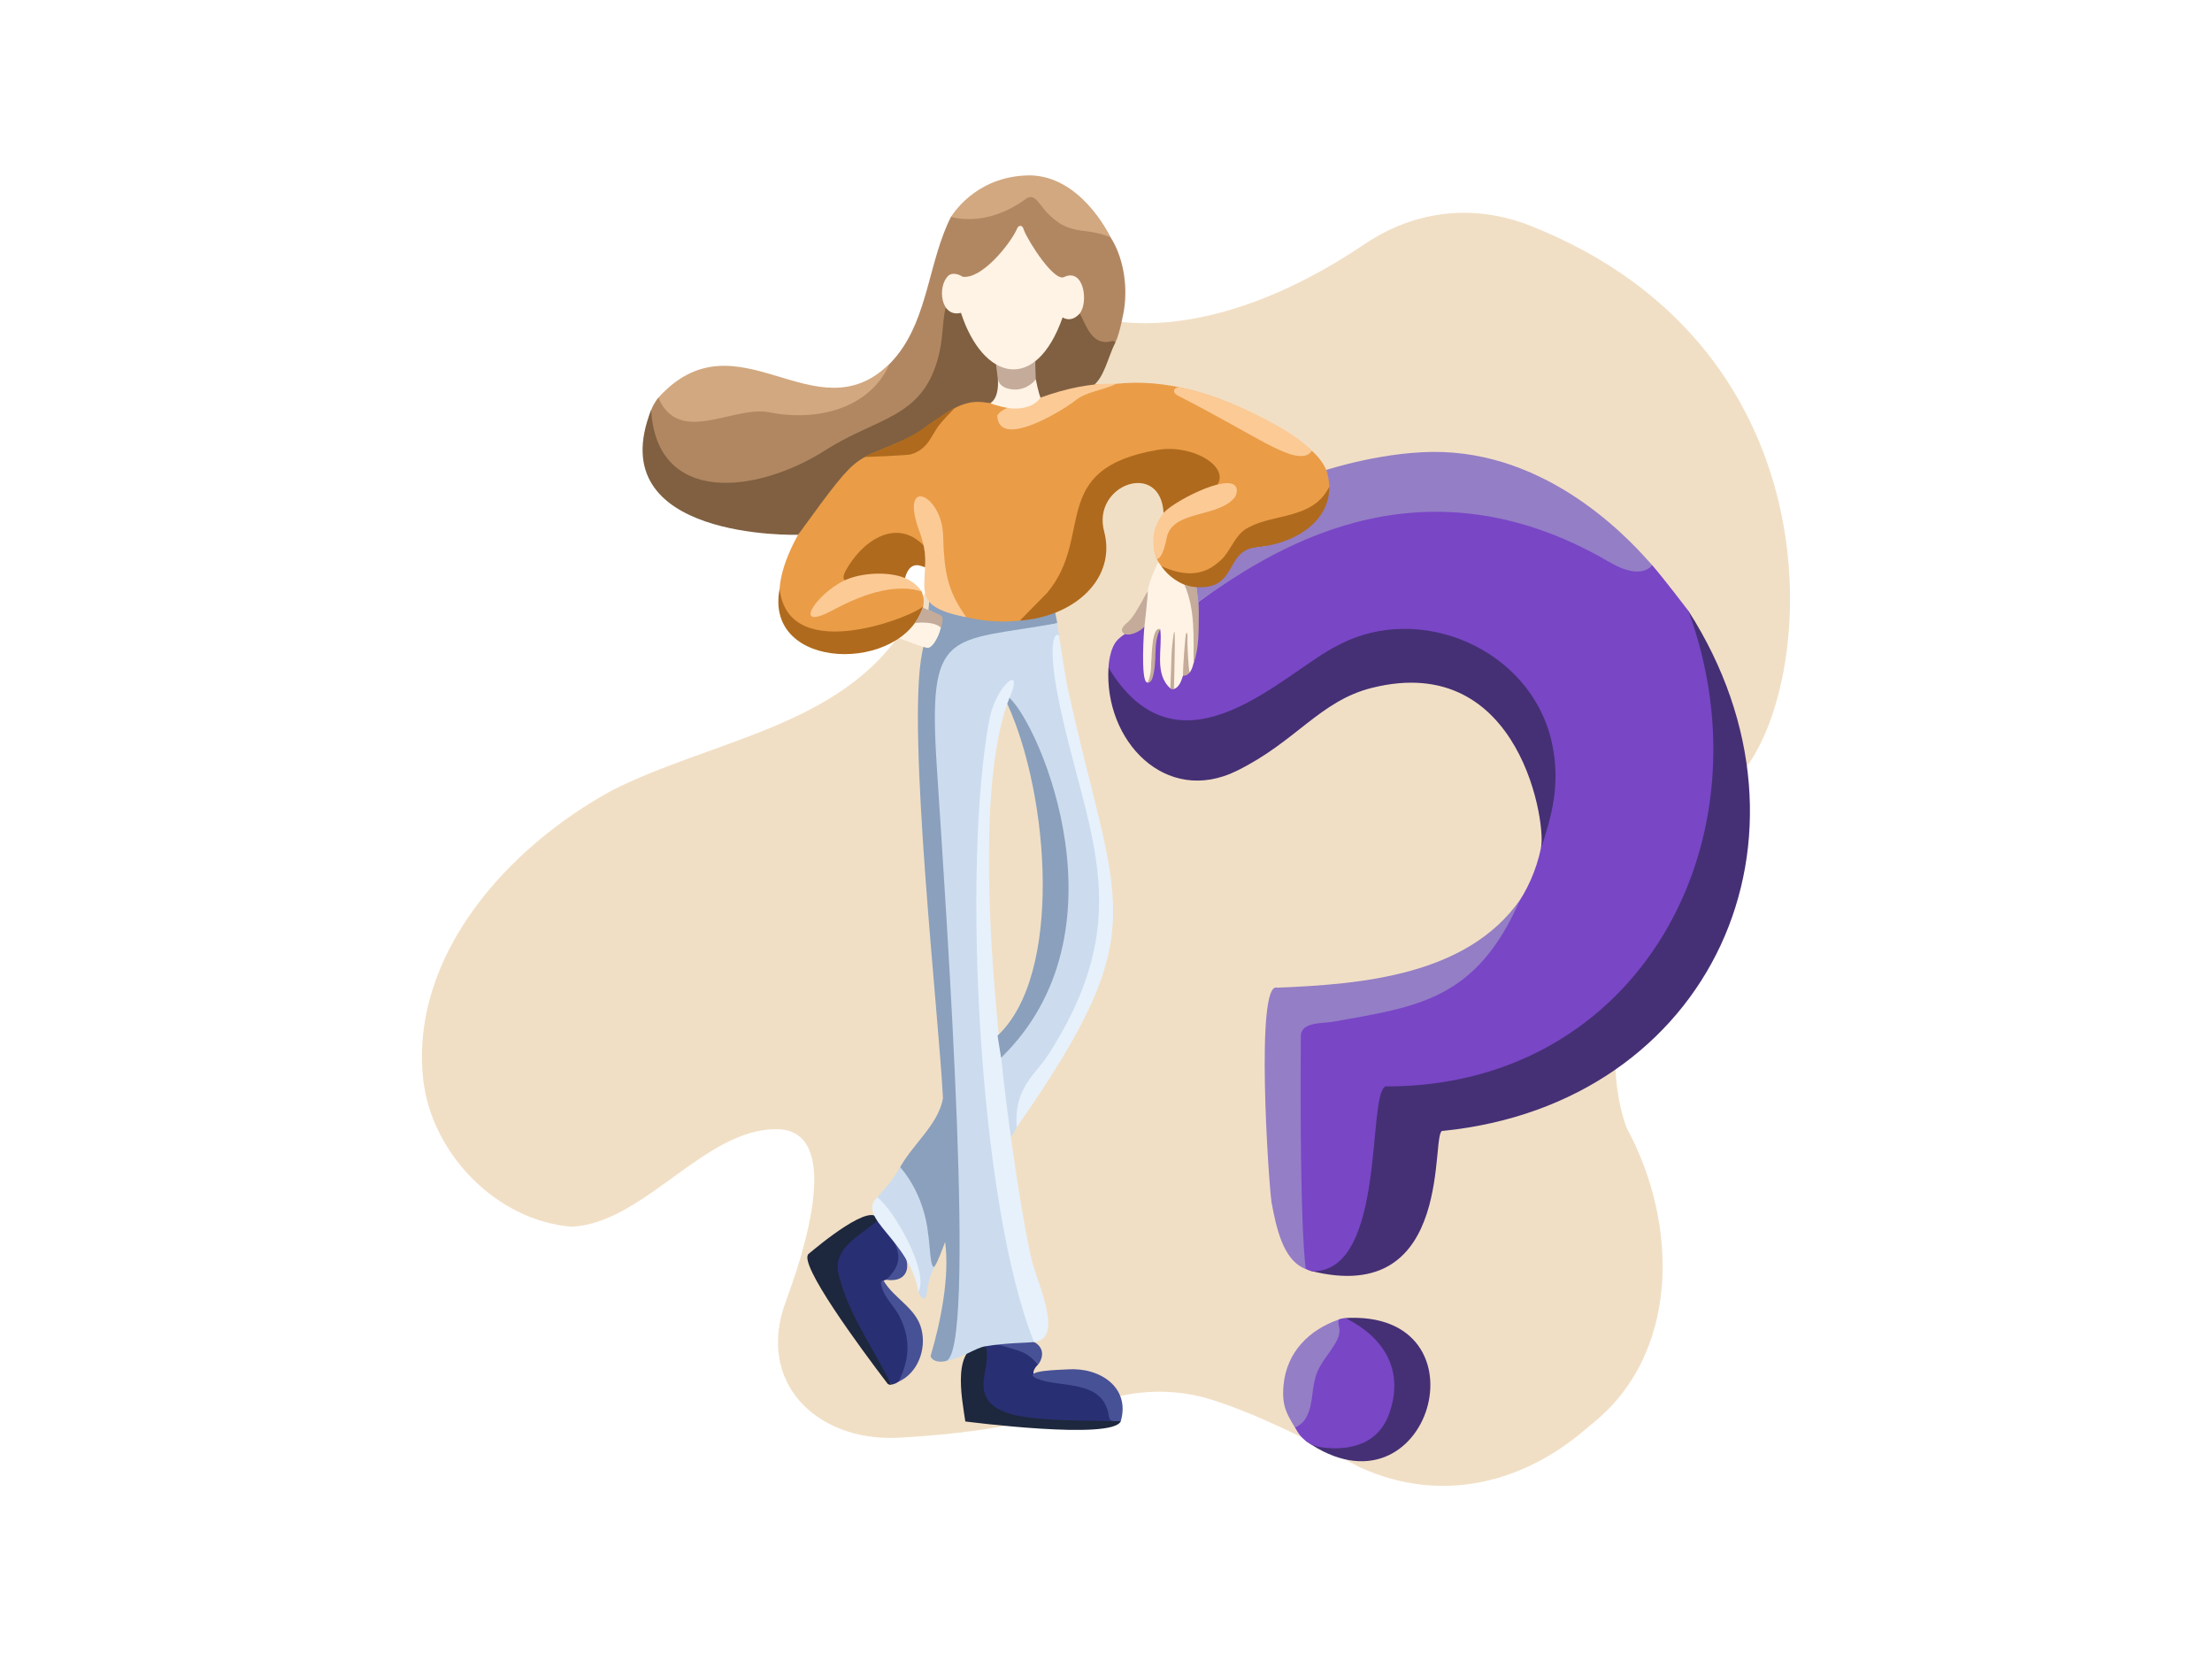 <svg width="273" height="205" viewBox="0 0 273 205" fill="none" xmlns="http://www.w3.org/2000/svg">
<path d="M188.899 27.867C181.932 25.109 174.649 25.927 168.431 30.116C148.492 43.548 135.798 39.214 135.777 39.221C134.46 39.662 111.446 77.683 111.446 77.683C103.61 89.708 87.621 91.39 75.489 97.558C62.805 104.476 50.591 117.792 52.226 133.181C53.255 142.378 61.3 150.643 70.555 151.376C70.582 151.378 70.61 151.378 70.637 151.377C79.582 150.84 86.923 139.337 95.789 139.337C105.416 139.337 97.347 159.408 96.999 160.561C93.234 170.627 100.811 177.853 110.721 177.424C124.77 176.692 131.587 174.205 136.723 172.666C140.972 171.393 145.509 171.422 149.732 172.78C155.019 174.481 161.302 177.537 167.77 181.038C167.782 181.044 167.794 181.05 167.806 181.055C178.164 185.783 188.467 182.808 196.157 175.967C196.165 175.96 196.174 175.953 196.182 175.947C207.463 167.214 207.139 150.966 200.811 139.294C200.798 139.271 192.606 120.587 214.749 95.644C224.233 84.962 227.519 43.155 188.899 27.867Z" fill="#F1DFC5"/>
<path d="M110.534 78.609L114.692 80.11L117.288 77.659L114.384 76.048L111.546 75.562L110.534 78.609Z" fill="#FFF3E5"/>
<path d="M143.064 69.189C143.015 69.222 141.769 71.641 141.666 72.998C141.563 74.354 140.689 77.202 140.689 77.202L140.54 84.734L145.985 85.992L148.855 77.864L148.657 71.507L143.064 69.189Z" fill="#FFF3E5"/>
<path d="M137.752 47.365C150.172 45.968 161.912 55.626 161.912 55.626C166.654 59.887 163.037 65.519 157.189 64.499C152.774 63.988 152.308 69.143 148.871 70.499C141.066 73.428 140.442 63.835 146.438 61.319C147.243 60.536 151.923 54.318 142.143 55.841C128.309 57.359 137.213 81.111 119.405 76.512C114.815 72.718 115.505 68.265 113.269 66.91C109.407 64.365 107.5 72.981 109.578 72.6C111.508 72.247 113.725 72.94 113.725 72.94C116.126 78.479 102.342 80.415 98.85 78.167C92.163 73.861 99.761 63.048 103.734 58.836C109.249 52.989 108.577 54.151 117.724 50.274C127.053 46.32 134.125 47.792 137.752 47.365Z" fill="#EA9C47"/>
<path d="M119.137 175.409C118.713 172.498 117.322 165.814 121.684 165.858C122.574 167.232 138.275 175.495 138.323 175.375C137.356 177.78 119.137 175.409 119.137 175.409Z" fill="#1D273D"/>
<path d="M121.574 165.968C123.967 164.99 126.839 166.672 128.135 168.36C126.021 170.469 130.175 170.583 131.622 170.615C134.378 170.676 137.255 172.55 137.486 175.376C134.667 175.292 131.54 175.335 128.736 175.101C126.233 174.87 121.916 174.568 121.425 171.497C121.158 169.752 122.299 167.418 121.574 165.968Z" fill="#292F73"/>
<path d="M128.135 168.36C128.057 168.248 127.116 167.233 126.117 166.831C124.999 166.38 122.402 165.709 122.112 165.793C122.861 165.576 124.902 165.217 125.156 165.2C126.845 165.088 127.698 165.615 127.938 165.8C129.188 166.765 128.357 168.138 128.135 168.36Z" fill="#475196"/>
<path d="M208.38 75.382C226.219 103.245 211.232 136.192 178.086 139.552C176.416 139.066 179.922 161.52 161.633 156.794C161.633 156.794 167.871 129.982 171.68 129.346C199.564 124.682 208.357 75.349 208.38 75.382Z" fill="#453075"/>
<path d="M109.549 170.758C106.23 166.396 98.44 155.872 99.798 154.73C100.995 153.722 107.797 148.051 108.39 150.582C106.337 152.827 108.499 166.671 109.984 170.861C109.826 170.929 109.679 170.845 109.549 170.758Z" fill="#1D273D"/>
<path d="M108.302 150.602C110.463 152.445 113.016 156.908 109.028 158.03C108.861 158.287 109.353 158.869 109.512 159.131C115.033 168.279 111.146 170.796 109.985 170.861C107.833 166.406 104.711 162.24 103.51 157.325C102.648 153.959 106.283 152.439 108.302 150.602Z" fill="#292F73"/>
<path d="M110.912 170.491C112.11 167.987 112.535 165.576 111.076 162.559C110.423 161.207 109.165 160.213 108.795 158.708C108.714 158.453 108.642 157.975 109.039 158.019C110.325 160.252 113.095 161.404 113.728 164.048C114.355 166.5 113.267 169.443 110.912 170.491Z" fill="#475196"/>
<path d="M109.364 157.922C110.89 156.506 111.367 155.106 110.311 153.233C112.53 154.849 112.806 158.422 109.364 157.922Z" fill="#475196"/>
<path d="M138.723 38.249C138.723 38.249 138.246 41.08 137.63 42.342C136.262 42.585 117.373 48.734 107.942 54.264C99.806 59.034 101.395 63.417 95.523 62.269C73.559 57.975 81.25 49.071 81.25 49.071C117.19 53.976 111.858 37.695 117.359 26.772C123.85 21.826 133.195 23.25 137.084 29.313C138.537 31.579 139.228 35.007 138.723 38.249Z" fill="#B18762"/>
<path d="M80.366 50.592C81.036 62.359 93.409 60.963 101.906 55.534C108.204 51.51 113.695 51.638 115.734 44.32C116.468 41.687 116.235 39.978 116.702 37.977C117.336 38.52 118.722 38.188 118.898 39.032C119.761 43.462 125.794 44.364 123.55 49.247C123.254 50.104 122.108 49.66 120.965 49.597C118.13 49.443 115.936 51.654 113.757 53.227C104.696 57.807 107.084 54.151 98.498 65.993C98.498 65.993 73.984 66.721 80.366 50.592Z" fill="#806041"/>
<path d="M208.379 75.382C208.288 75.263 205.421 71.49 203.928 69.765C203.335 69.795 177.202 60.22 176.533 60.014C171.933 59.221 159.696 65.622 147.884 74.283C147.884 74.283 147.959 81.745 146.814 82.995C146.486 83.113 146.3 83.166 146.007 83.365C145.806 83.967 145.556 84.815 144.889 85.016L144.447 84.948C142.395 83.116 143.512 79.993 143.189 77.633C141.559 78.908 142.623 84.788 141.509 84.186C140.782 83.793 141.177 77.751 141.24 77.332C141.156 77.367 139.456 77.511 138 78.888C136.877 79.951 136.81 82.391 136.81 82.391C136.838 84.161 137.642 86.018 139.251 87.206C151.555 95.6 161.692 80.845 173.92 81.826C185.495 81.717 191.923 92.687 190.388 103.543C188.54 115.314 177.833 120.794 166.956 123.951C165.232 124.855 159.818 124.672 159.227 126.986C158.206 132.687 161.038 156.533 161.038 156.533L161.346 156.682C161.641 156.825 161.967 156.895 162.294 156.877C171.061 156.419 168.722 135.051 170.994 134.064C202.308 134.156 218.698 103.575 208.379 75.382Z" fill="#7946C6"/>
<path d="M117.256 82.251C119.406 79.503 120.499 79.004 130.49 76.903L130.228 75.55C130.228 75.55 123.238 78.654 115.112 74.651L114.677 74.234L114.59 75.276L115.964 75.931C116.797 76.78 115.31 80.131 114.428 79.943L113.947 79.831L113.805 80.565C111.866 90.119 115.94 125.947 116.378 135.553C115.771 138.863 112.506 141.302 110.96 144.277C112.337 146.532 113.905 150.759 114.328 153.193C114.881 156.384 114.628 158.748 116.643 153.253C117.216 157.446 116.147 162.973 114.846 167.357C115.26 168.523 117.812 168.083 118.285 166.772C122.685 154.58 113.158 87.489 117.256 82.251Z" fill="#8AA0BC"/>
<path d="M109.795 44.899C107.234 50.674 100.4 52.035 94.794 50.847C90.313 50.131 83.793 54.986 81.251 49.071C90.998 38.374 100.55 53.916 109.795 44.899Z" fill="#D2A880"/>
<path d="M96.223 72.634C94.213 82.964 111.585 83.089 113.942 74.764C113.684 75.675 97.256 82.554 96.223 72.634Z" fill="#AF6A1D"/>
<path d="M137.084 29.312C134.302 28.033 132.401 29.075 129.954 26.932C128.145 25.453 127.857 23.541 126.475 24.64C121.621 28.122 117.569 26.79 117.361 26.773C117.934 25.885 120.912 21.632 127.197 21.643C133.221 21.793 136.648 28.427 137.084 29.312Z" fill="#D2A880"/>
<path d="M138.324 175.375C137.77 175.327 136.9 175.598 136.869 174.785C136.141 170.149 131.176 171.344 127.951 170.13C125.896 169.102 130.918 169.041 131.777 168.982C135.798 168.704 139.52 171.249 138.324 175.375Z" fill="#475196"/>
<path d="M121.647 166.129C120.459 166.271 118.643 167.678 116.695 167.958C120.577 167.4 116.921 114.684 115.607 94.439C114.495 77.308 117.095 79.299 130.49 76.903C130.49 76.903 133.044 96.383 135.76 105.704C138.713 115.835 133.774 124.696 128.045 132.748C126.509 134.613 125.638 136.706 125.483 139.094C123.341 143.929 123.879 131.919 123.555 130.522C139.998 107.74 124.147 86.702 124.541 86.208C115.714 97.298 128.793 165.45 127.627 165.606C126.719 165.727 124.394 165.674 121.647 166.129Z" fill="#CCDCEE"/>
<path d="M136.81 82.39C145.692 97.087 158.712 82.695 165.178 79.612C175.229 74.252 188.865 80.078 191.488 91.467C192.707 96.762 191.432 100.944 190.148 104.808C190.981 102.3 187.847 80.227 169.294 84.889C162.894 86.497 159.955 91.523 152.64 95.122C143.838 99.452 136.246 91.392 136.81 82.39Z" fill="#453075"/>
<path d="M187.598 111.044C182.222 123.372 175.04 124.213 164.56 126.077C163.173 126.323 160.561 126.085 160.549 127.853C160.385 152.969 161.169 156.596 161.169 156.596C158.287 155.57 157.478 151.234 156.93 148.381C156.56 145.931 154.887 120.954 157.627 121.881C168.318 121.459 181.106 120.289 187.598 111.044Z" fill="#947EC6"/>
<path d="M127.626 165.606C120.755 148.649 118.71 106.701 122.112 88.77C122.894 84.644 126.361 81.831 124.682 85.881C118.005 101.988 125.977 150.889 127.46 155.984C128.328 158.966 131.192 165.251 127.626 165.606Z" fill="#E7F1FC"/>
<path d="M125.868 76.586L129.188 73.209C135.162 66.224 129.179 57.871 142.852 55.52C148.388 54.563 154.857 59.558 146.613 61.894L143.607 63.321C143.258 56.72 134.671 59.802 136.284 65.636C137.757 71.331 132.752 76.07 125.868 76.586Z" fill="#AF6A1D"/>
<path d="M125.483 139.094C125.098 134.275 127.78 132.624 129.371 130.158C140.852 112.359 133.692 102.242 130.502 85.545C129.371 79.626 130.093 77.918 130.697 78.43C130.697 78.43 131.517 83.702 131.678 84.449C137.623 112.178 142.989 114.022 125.483 139.094Z" fill="#E7F1FC"/>
<path d="M161.158 177.809C160.619 176.805 173.285 166.699 165.975 162.648C184.196 161.557 176.356 188.493 161.158 177.809Z" fill="#453075"/>
<path d="M165.974 162.648C165.974 162.648 174.305 165.986 171.518 174.26C169.939 178.946 165.4 178.934 162.987 178.581C161.845 178.414 160.813 177.747 160.167 176.731C160.044 176.538 159.925 176.336 159.808 176.126C162.281 167.582 165.047 163.031 165.214 162.834C165.455 162.727 165.573 162.703 165.974 162.648Z" fill="#7946C6"/>
<path d="M165.215 162.834C165.175 163.089 165.165 163.398 165.241 163.616C165.577 164.795 164.768 165.839 164.176 166.743C163.415 167.816 162.562 168.881 162.288 170.229C161.844 171.907 162.042 173.768 161.004 175.237C160.701 175.695 159.877 176.239 159.808 176.126C158.811 174.499 158.181 173.466 158.408 170.97C158.788 166.778 161.645 164.079 165.215 162.834Z" fill="#947EC6"/>
<path d="M143.33 69.859C145.656 70.918 148.203 71.328 150.387 69.37C151.945 68.184 152.268 65.954 154.133 65.067C157.262 63.371 162.151 64.07 164.078 60.014C164.915 62.568 161.635 66.946 158.014 67.287C155.992 67.478 153.387 67.296 152.445 69.577C150.913 73.98 145.567 73.134 143.33 69.859Z" fill="#AF6A1D"/>
<path d="M143.606 63.32C144.451 62.112 151.503 58.335 152.537 60.07C152.734 60.401 152.658 61.069 152.325 61.457C150.213 63.912 144.648 62.954 143.991 66.38C143.611 68.366 143.068 69.088 142.758 68.928C142.758 68.928 141.36 65.993 143.606 63.32Z" fill="#FCCA95"/>
<path d="M138.597 78.077C138.176 77.549 138.901 77.039 139.297 76.668C139.978 76.001 140.424 75.058 140.925 74.246C141.083 73.99 141.501 73.109 141.671 73.003L141.666 72.998C141.645 73.644 141.291 77.037 141.239 77.332C140.817 77.877 139.195 78.719 138.597 78.077Z" fill="#C4AB9A"/>
<path d="M146.178 72.152C146.721 72.359 147.114 72.416 147.67 72.453C147.67 72.453 147.96 74.308 147.951 75.773C147.937 77.785 148.008 79.939 147.309 81.848C147.293 78.599 147.521 75.196 146.178 72.152Z" fill="#C4AB9A"/>
<path d="M143.189 77.633C142.228 79.48 142.911 81.587 142.227 83.692C142.024 84.314 141.638 84.229 141.638 84.229C141.638 84.229 142.02 83.543 142.076 82.238C142.161 80.264 142.208 77.33 143.189 77.633Z" fill="#C4AB9A"/>
<path d="M144.889 85.016C144.777 85.057 144.559 85.069 144.447 84.948L144.588 80.834C144.6 80.472 144.625 80.111 144.662 79.751C145.235 74.155 144.908 83.236 144.889 85.016Z" fill="#C4AB9A"/>
<path d="M146.007 83.365C145.978 82.292 146.297 78.313 146.382 78.203C146.495 77.856 146.569 78.337 146.557 78.536C146.507 79.583 146.681 82.457 146.814 82.995C146.814 82.995 146.482 83.475 146.007 83.365Z" fill="#C4AB9A"/>
<path d="M111.097 144.022C114.206 147.629 114.501 151.99 114.532 152.149C114.755 153.265 114.807 157.065 115.4 156.201C114.01 158.832 114.664 160.412 113.948 160.224C113.604 160.056 113.461 159.734 113.339 159.399C114.038 157.67 108.096 148.598 108.03 148.058C108.234 147.689 109.856 146.187 111.097 144.022Z" fill="#CCDCEE"/>
<path d="M108.273 147.745C110.375 149.347 114.717 157.02 113.34 159.399C112.294 152.966 105.597 150.327 108.273 147.745Z" fill="#E7F1FC"/>
<path d="M115.962 75.852C116.269 75.975 116.366 76.202 116.344 76.518C116.315 76.761 116.257 77.086 116.117 77.462C115.377 76.653 113.155 76.806 112.898 76.903C113.407 76.212 113.726 75.403 113.881 74.975C113.881 74.975 115.639 75.722 115.962 75.852Z" fill="#C4AB9A"/>
<path d="M133.267 38.674C134.045 40.157 134.786 42.617 136.98 42.15C137.233 42.076 137.605 41.957 137.63 42.342C136.743 44.008 136.279 46.754 134.739 47.707C131.772 47.329 126.173 51.941 126.574 47.032C126.83 43.907 130.068 42.126 130.775 39.389C131.096 38.462 132.512 39.271 133.267 38.674Z" fill="#806041"/>
<path d="M161.337 56.136C159.123 57.01 155.001 53.749 145.393 48.831C144.478 48.362 145.004 47.702 145.611 47.802C150.177 48.555 159.205 52.669 161.912 55.626C161.912 55.626 161.623 56.023 161.337 56.136Z" fill="#FCCA95"/>
<path d="M128.417 49.065C131.39 47.993 134.562 47.243 137.753 47.365C136.106 48.217 134.074 48.259 132.56 49.544C130.771 50.888 123.252 55.43 123.075 51.281C124.05 49.743 126.776 50.171 128.417 49.065Z" fill="#FCCA95"/>
<path d="M119.257 76.156C110.912 74.607 115.734 71.585 113.522 65.712C110.862 58.653 116.237 60.888 116.397 66.071C116.531 70.399 116.846 72.813 119.257 76.156Z" fill="#FCCA95"/>
<path d="M114.169 69.999C113.913 69.987 112.335 68.897 111.696 71.335C111.51 71.602 107.297 70.791 105.45 71.45C104.468 71.935 103.711 71.716 104.332 70.507C106.305 66.805 110.558 63.822 113.976 67.293C113.976 67.293 114.284 68.344 114.169 69.999Z" fill="#AF6A1D"/>
<path d="M104.252 71.608C106.486 70.599 109.81 70.536 111.696 71.335C113.11 71.935 113.725 72.94 113.725 72.94C110.08 71.929 106.018 73.561 102.78 75.297C97.637 78.054 100.637 73.334 104.252 71.608Z" fill="#FCCA95"/>
<path d="M106.75 56.391C107.296 55.862 112.013 54.501 114.453 52.478C115.295 51.86 117.65 50.358 117.821 50.361C117.75 50.451 116.072 52.106 115.617 52.866C115.33 53.344 115.042 53.821 114.741 54.29C114.181 55.162 113.426 55.776 112.417 56.067C111.948 56.203 106.912 56.393 106.75 56.391Z" fill="#AF6A1D"/>
<path d="M128.417 49.065C128.337 49.148 127.677 50.424 125.186 50.414C124.315 50.424 122.382 49.898 122.236 49.743C123.391 49.008 123.155 46.834 123.155 46.834C123.488 46.704 127.658 46.953 127.833 46.8C127.833 46.8 128.166 48.481 128.417 49.065Z" fill="#FFF3E5"/>
<path d="M122.927 44.962C123.051 44.973 127.242 44.966 127.781 44.567C127.757 45.115 127.834 46.8 127.834 46.8C127.834 46.8 127.032 47.978 125.402 48.074C124.455 48.069 123.448 47.829 123.155 46.834C123.155 46.834 123.009 45.584 122.927 44.962Z" fill="#C4AB9A"/>
<path d="M133.268 38.674C132.166 39.924 131.148 39.164 131.148 39.164C127.815 48.617 121.319 46.945 118.6 38.603C116.087 39.244 115.621 35.325 117.067 34.001C117.523 33.617 118.304 33.807 118.789 34.144C121.069 34.506 124.497 30.362 125.462 28.355C125.665 27.708 126.215 27.685 126.364 28.393C126.969 29.907 130.093 34.771 131.316 34.191C133.787 33.017 134.346 37.3 133.268 38.674Z" fill="#FFF3E5"/>
<path d="M124.587 86.117C128.397 89.619 139.43 115.095 123.554 130.522L123.115 127.795C131.172 120.296 129.533 98.26 124.315 86.843L124.587 86.117Z" fill="#8AA0BC"/>
<path d="M147.884 74.283C147.825 73.638 147.728 73.099 147.67 72.454C152.787 72.776 151.13 67.917 155.049 67.538C160.982 66.964 165.388 63.161 163.686 57.991C163.686 57.991 171.206 55.541 178.045 55.781C192.271 56.278 201.944 67.537 203.927 69.765C202.492 71.285 200.081 70.212 198.588 69.339C174.741 55.4 156.062 68.586 147.884 74.283Z" fill="#947EC6"/>
</svg>
